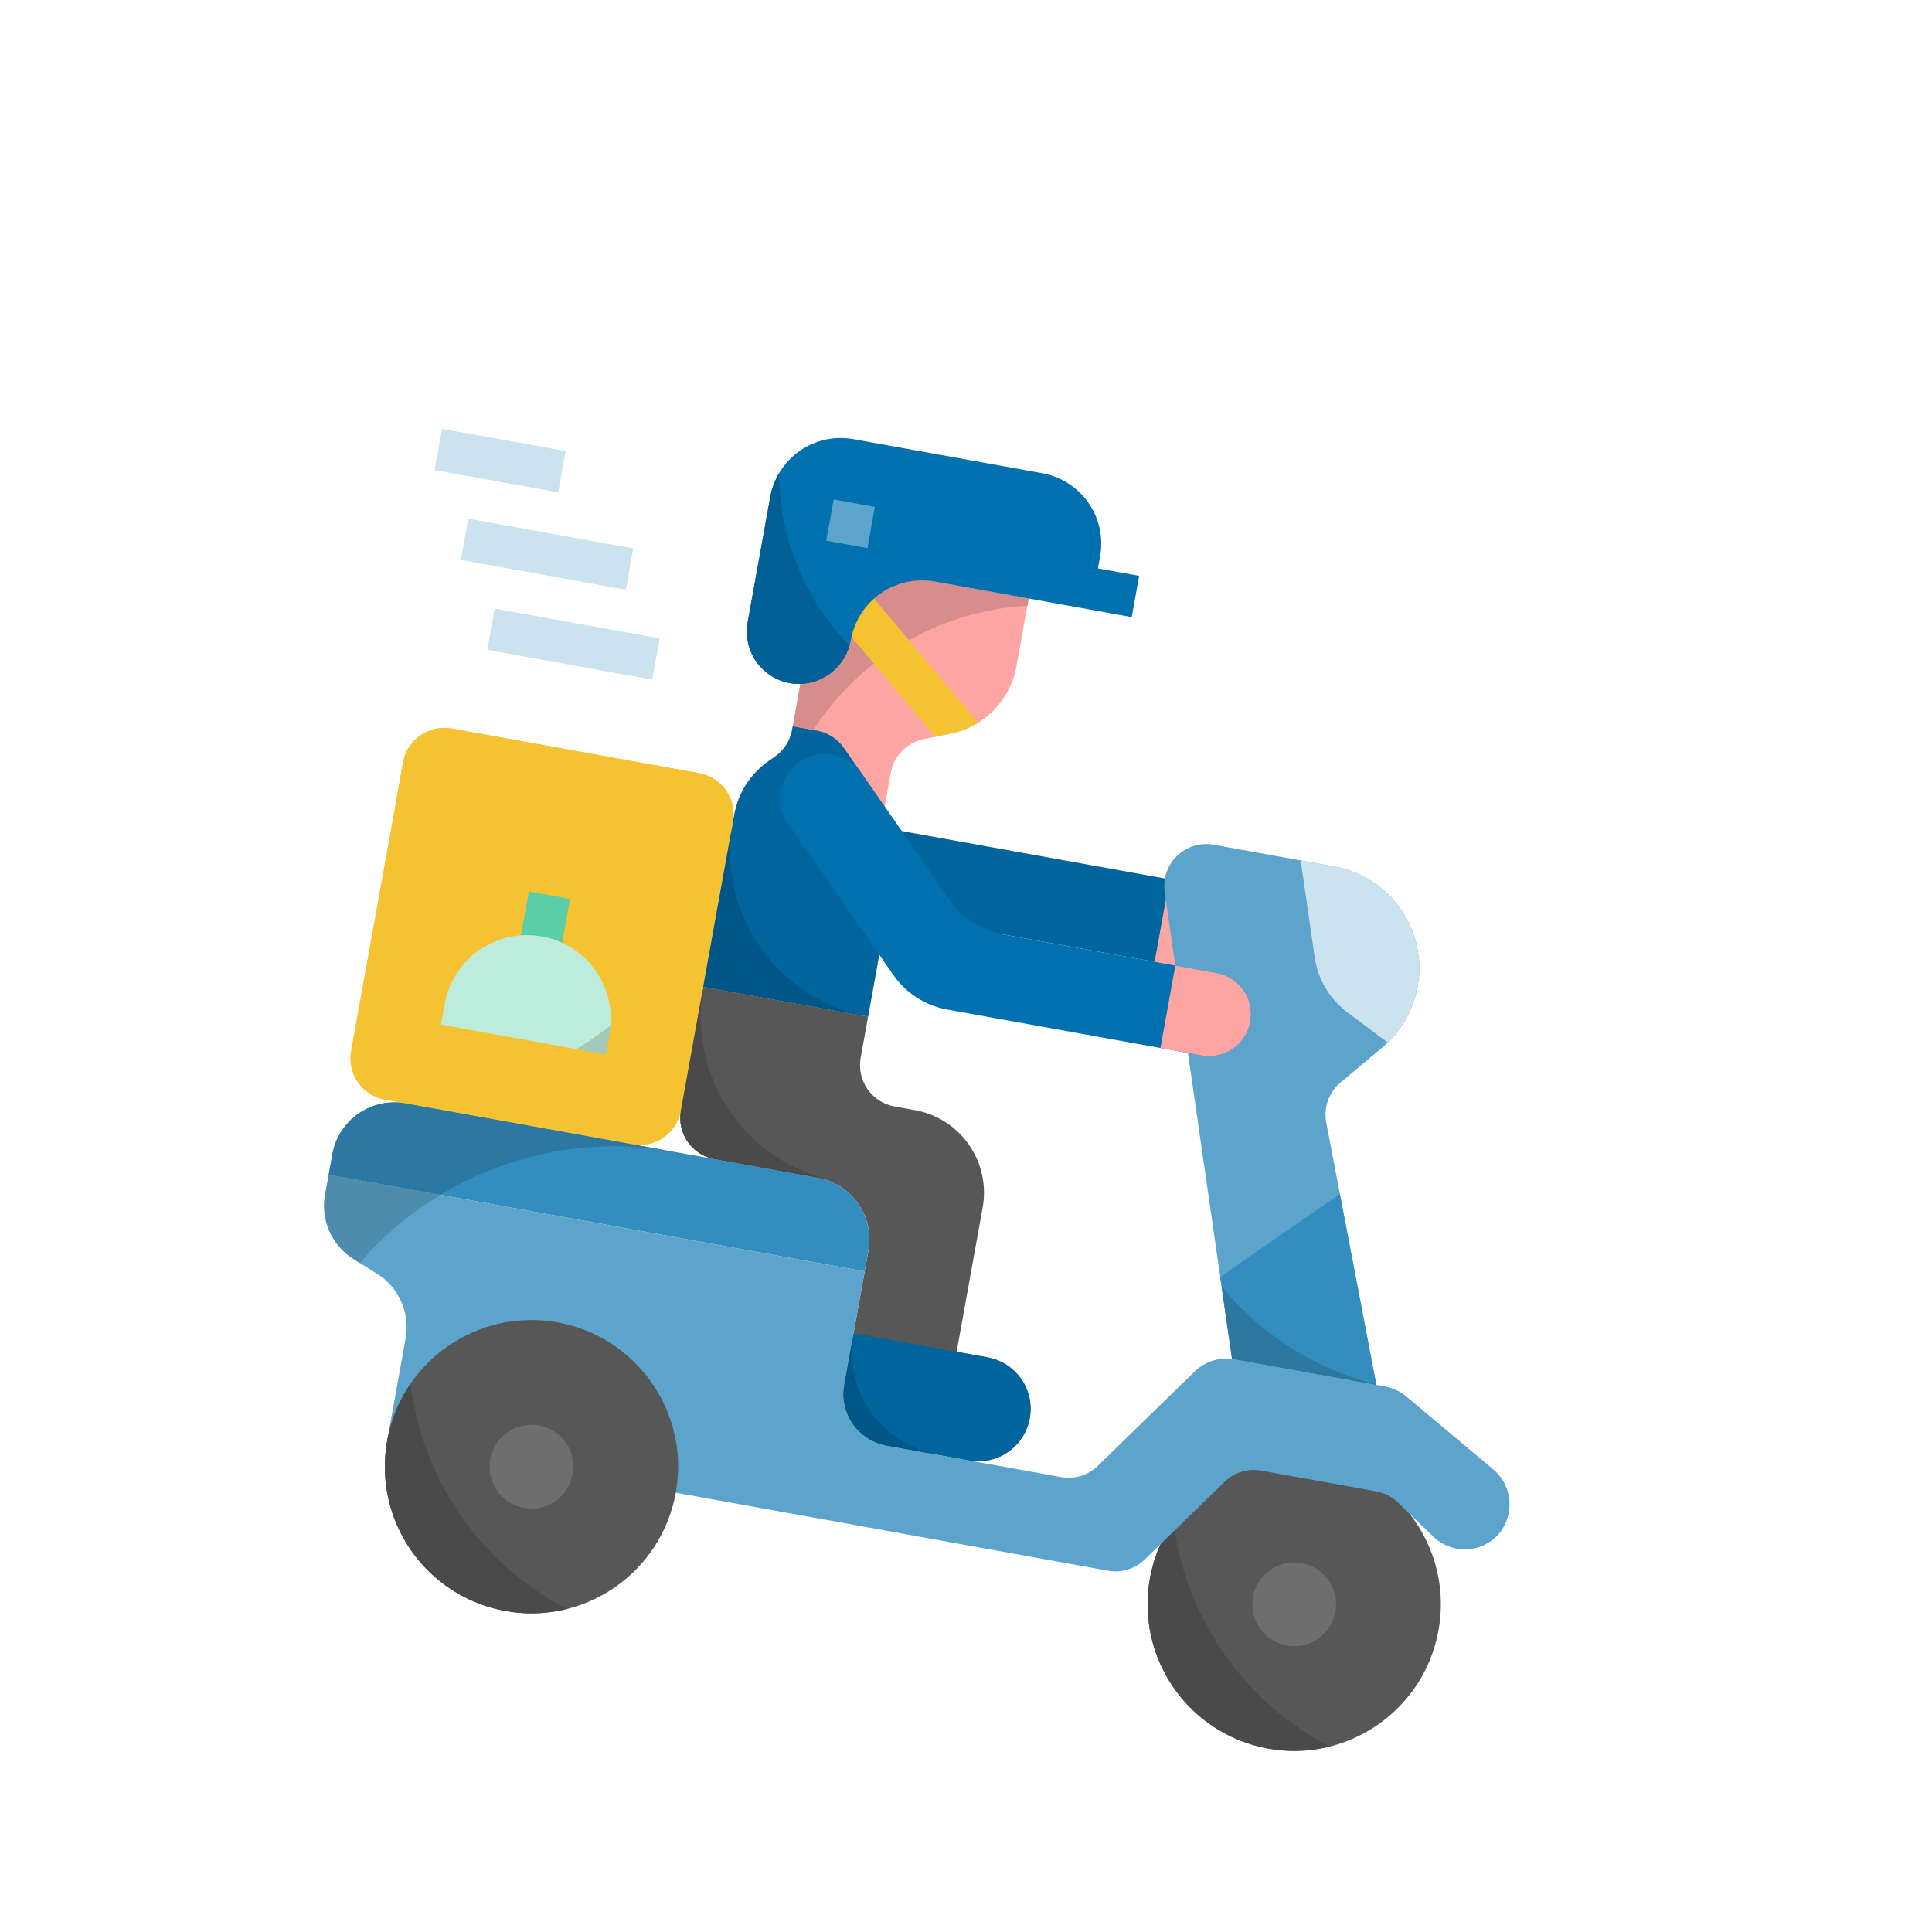 <svg width="179" height="179" viewBox="0 0 179 179" fill="none" xmlns="http://www.w3.org/2000/svg">
<path d="M117.499 162.006C110.115 160.674 105.209 153.608 106.541 146.224C107.873 138.84 114.938 133.934 122.322 135.266C129.706 136.598 134.612 143.664 133.28 151.048C131.948 158.432 124.883 163.338 117.499 162.006Z" fill="#575757"/>
<path d="M123.203 161.816C120.527 162.485 117.712 162.323 115.13 161.353C112.549 160.383 110.324 158.65 108.751 156.385C107.178 154.12 106.332 151.429 106.325 148.671C106.318 145.914 107.15 143.219 108.712 140.946C109.249 145.34 110.849 149.538 113.374 153.174C115.899 156.811 119.273 159.777 123.203 161.816Z" fill="#4A4A4A"/>
<path d="M119.222 152.456C117.112 152.075 115.71 150.056 116.091 147.947C116.471 145.837 118.49 144.435 120.6 144.816C122.709 145.196 124.111 147.215 123.731 149.325C123.35 151.435 121.331 152.836 119.222 152.456Z" fill="#6E6E6E"/>
<path d="M108.361 81.472L106.982 89.112L110.802 89.801C111.815 89.984 112.86 89.757 113.705 89.17C114.551 88.582 115.129 87.683 115.311 86.67C115.494 85.657 115.267 84.613 114.68 83.767C114.093 82.922 113.194 82.344 112.18 82.161L108.361 81.472Z" fill="#FDA5A3"/>
<path d="M79.711 76.304L108.361 81.472L106.982 89.112L78.333 83.944L79.711 76.304Z" fill="#00659D"/>
<path d="M112.44 78.264L123.618 80.28C125.032 80.535 126.37 81.105 127.534 81.947C128.698 82.79 129.658 83.883 130.342 85.147C131.393 87.088 131.742 89.334 131.328 91.503C130.914 93.672 129.764 95.632 128.071 97.05L124.196 100.298C123.667 100.742 123.265 101.32 123.033 101.971C122.801 102.622 122.747 103.323 122.877 104.001L127.52 128.315L114.151 125.903L107.909 82.638C107.821 82.029 107.879 81.408 108.078 80.826C108.277 80.244 108.612 79.718 109.054 79.291C109.497 78.864 110.035 78.548 110.623 78.369C111.212 78.191 111.834 78.154 112.44 78.264Z" fill="#5CA4CC"/>
<path d="M88.632 125.244L91.497 125.761C92.763 125.99 93.887 126.712 94.621 127.769C95.355 128.826 95.639 130.131 95.41 131.398C95.182 132.664 94.46 133.788 93.403 134.522C92.346 135.256 91.04 135.54 89.774 135.311L82.134 133.933C80.868 133.705 79.744 132.982 79.01 131.925C78.276 130.868 77.992 129.563 78.221 128.297L80.46 115.882C80.734 114.362 80.394 112.796 79.513 111.527C78.632 110.259 77.284 109.392 75.764 109.118L66.214 107.396C65.201 107.213 64.302 106.635 63.715 105.79C63.127 104.944 62.9 103.9 63.083 102.887L65.15 91.427L80.43 94.183L79.741 98.003C79.558 99.016 79.785 100.06 80.373 100.906C80.96 101.752 81.859 102.329 82.872 102.512L84.782 102.857C86.808 103.222 88.606 104.377 89.78 106.069C90.955 107.76 91.409 109.848 91.044 111.875L88.632 125.244Z" fill="#575757"/>
<path d="M71.237 70.493L71.784 70.113C72.203 69.822 72.56 69.452 72.835 69.023C73.111 68.594 73.299 68.115 73.39 67.614L76.205 52.006L95.305 55.452L94.171 61.739C93.896 63.266 93.169 64.675 92.085 65.785C91.001 66.895 89.609 67.655 88.089 67.966L85.573 68.481C84.814 68.637 84.118 69.017 83.576 69.572C83.034 70.127 82.67 70.832 82.532 71.595L81.965 74.739L83.531 76.993L80.43 94.183L65.15 91.427L68.025 75.492C68.39 73.465 69.546 71.667 71.237 70.493Z" fill="#FDA5A3"/>
<path d="M78.425 52.406L90.619 66.955C89.842 67.439 88.986 67.781 88.089 67.966L86.649 68.261L75.642 55.129L76.205 52.006L78.425 52.406Z" fill="#F5C231"/>
<path d="M71.237 70.493L71.784 70.113C72.63 69.526 73.207 68.627 73.39 67.614L73.449 67.286L75.687 67.69C76.189 67.78 76.667 67.969 77.096 68.244C77.525 68.52 77.895 68.877 78.186 69.296L83.531 76.993L80.43 94.183L65.15 91.427L68.025 75.492C68.39 73.466 69.546 71.667 71.237 70.493Z" fill="#00659D"/>
<path d="M41.856 67.503L64.776 71.638C66.885 72.018 68.287 74.037 67.906 76.147L63.083 102.887C62.702 104.996 60.684 106.398 58.574 106.017L35.654 101.883C33.544 101.502 32.143 99.484 32.523 97.374L37.347 70.634C37.727 68.525 39.746 67.123 41.856 67.503Z" fill="#F5C231"/>
<path d="M67.217 79.967L36.658 74.454L37.347 70.634C37.53 69.621 38.107 68.722 38.953 68.135C39.798 67.548 40.843 67.321 41.856 67.503L64.776 71.638C65.789 71.821 66.688 72.398 67.275 73.244C67.862 74.09 68.089 75.134 67.906 76.147L67.217 79.967Z" fill="#F5C231"/>
<path d="M45.833 56.388L61.113 59.145L60.424 62.965L45.144 60.208L45.833 56.388Z" fill="#CBE2EF"/>
<path d="M43.391 48.059L58.671 50.815L57.982 54.635L42.702 51.879L43.391 48.059Z" fill="#CBE2EF"/>
<path d="M40.949 39.73L52.409 41.797L51.72 45.617L40.26 43.55L40.949 39.73Z" fill="#CBE2EF"/>
<path d="M79.082 123.522L91.497 125.761C92.763 125.99 93.887 126.712 94.621 127.769C95.355 128.826 95.639 130.131 95.41 131.398C95.182 132.664 94.46 133.788 93.403 134.522C92.346 135.256 91.04 135.54 89.774 135.311L82.134 133.933C80.868 133.705 79.744 132.982 79.01 131.925C78.276 130.868 77.992 129.563 78.221 128.297L79.082 123.522Z" fill="#00659D"/>
<path d="M37.564 102.228L75.764 109.118C76.516 109.254 77.235 109.537 77.878 109.95C78.521 110.363 79.077 110.899 79.513 111.527C79.949 112.155 80.257 112.863 80.419 113.61C80.582 114.357 80.596 115.129 80.46 115.882L80.116 117.792L30.456 108.834L30.801 106.924C30.936 106.171 31.219 105.453 31.632 104.81C32.046 104.167 32.582 103.611 33.21 103.175C33.838 102.739 34.546 102.431 35.293 102.268C36.04 102.106 36.812 102.092 37.564 102.228Z" fill="#338DBF"/>
<path d="M48.994 82.596L52.814 83.285L51.78 89.015L47.96 88.326L48.994 82.596Z" fill="#59CEA7"/>
<path d="M87.959 83.37C88.54 84.207 89.281 84.922 90.138 85.473C90.996 86.024 91.954 86.401 92.957 86.582L112.712 90.146C113.725 90.328 114.625 90.906 115.212 91.752C115.799 92.597 116.026 93.642 115.843 94.655C115.661 95.668 115.083 96.567 114.237 97.154C113.392 97.741 112.347 97.968 111.334 97.786L87.759 93.533C86.756 93.352 85.798 92.975 84.94 92.424C84.083 91.873 83.342 91.158 82.76 90.321L73.044 76.327C72.735 75.883 72.517 75.382 72.403 74.854C72.287 74.326 72.278 73.78 72.374 73.248C73.025 69.638 77.715 68.618 79.807 71.63L87.959 83.37Z" fill="#0071AF"/>
<path d="M108.892 89.457L107.514 97.097L111.334 97.786C112.347 97.968 113.392 97.741 114.237 97.154C115.083 96.567 115.661 95.668 115.843 94.655C116.026 93.642 115.799 92.597 115.212 91.752C114.625 90.906 113.726 90.328 112.712 90.146L108.892 89.457Z" fill="#FDA5A3"/>
<path d="M40.852 94.932L41.197 93.022C41.562 90.996 42.718 89.198 44.409 88.023C46.1 86.849 48.189 86.395 50.215 86.76C52.241 87.126 54.039 88.281 55.214 89.972C56.388 91.664 56.842 93.752 56.477 95.778L56.132 97.688L40.852 94.932Z" fill="#BDECDC"/>
<path d="M123.618 80.28C125.032 80.535 126.37 81.105 127.534 81.947C128.698 82.79 129.658 83.883 130.342 85.146C131.337 86.985 131.704 89.099 131.385 91.166C131.067 93.232 130.081 95.138 128.578 96.591L124.837 93.794C124.021 93.183 123.333 92.418 122.812 91.541C122.292 90.665 121.949 89.695 121.803 88.685L120.51 79.719L123.618 80.28Z" fill="#CBE2EF"/>
<path d="M124.14 110.614L127.52 128.315L114.151 125.904L113.055 118.31L124.14 110.614Z" fill="#338DBF"/>
<path d="M80.115 117.792L78.221 128.297C77.992 129.563 78.276 130.868 79.01 131.925C79.744 132.982 80.868 133.704 82.134 133.933L98.313 136.851C98.921 136.961 99.547 136.924 100.137 136.743C100.728 136.563 101.267 136.244 101.71 135.812L110.701 127.058C111.177 126.594 111.757 126.251 112.393 126.057C113.028 125.862 113.701 125.822 114.355 125.94L128.339 128.463C129.054 128.592 129.723 128.905 130.28 129.372L138.315 136.107C139.141 136.787 139.681 137.754 139.825 138.814C139.969 139.875 139.707 140.951 139.091 141.827C138.741 142.31 138.29 142.712 137.771 143.007C137.252 143.301 136.675 143.48 136.08 143.533C135.486 143.586 134.887 143.51 134.324 143.311C133.761 143.113 133.247 142.796 132.817 142.382L129.509 139.197C128.957 138.665 128.26 138.309 127.506 138.173L116.849 136.251C116.241 136.141 115.616 136.178 115.025 136.359C114.434 136.54 113.895 136.859 113.452 137.29L106.062 144.486C105.619 144.917 105.08 145.236 104.489 145.417C103.898 145.598 103.273 145.635 102.665 145.525L53.061 136.577C53.244 135.564 53.017 134.52 52.43 133.674C51.843 132.829 50.944 132.251 49.931 132.068C48.917 131.885 47.873 132.112 47.028 132.7C46.182 133.287 45.604 134.186 45.422 135.199L35.872 133.476L37.584 123.986C37.79 122.84 37.649 121.66 37.178 120.596C36.707 119.532 35.928 118.633 34.941 118.016L32.765 116.654C31.778 116.037 30.999 115.139 30.528 114.075C30.057 113.01 29.916 111.83 30.122 110.684L30.456 108.834L80.115 117.792Z" fill="#5CA4CC"/>
<path d="M46.83 149.258C39.446 147.926 34.54 140.86 35.872 133.476C37.204 126.092 44.269 121.186 51.653 122.518C59.037 123.85 63.943 130.916 62.611 138.3C61.279 145.684 54.214 150.59 46.83 149.258Z" fill="#575757"/>
<path d="M48.552 139.708C46.443 139.327 45.041 137.309 45.421 135.199C45.802 133.089 47.821 131.687 49.931 132.068C52.04 132.449 53.442 134.467 53.061 136.577C52.681 138.687 50.662 140.088 48.552 139.708Z" fill="#6E6E6E"/>
<path d="M67.906 76.147L63.083 102.887C62.9 103.9 62.322 104.799 61.477 105.386C60.631 105.973 59.587 106.2 58.574 106.018L35.654 101.883C35.323 101.822 35 101.718 34.696 101.574C42.404 102.234 50.081 99.993 56.224 95.29C62.366 90.587 66.533 83.76 67.906 76.147Z" fill="#F5C231"/>
<path d="M77.674 109.463L66.214 107.396C65.201 107.213 64.302 106.635 63.715 105.79C63.127 104.944 62.9 103.9 63.083 102.887L65.15 91.427C64.419 95.479 65.328 99.656 67.677 103.039C70.025 106.421 73.621 108.732 77.674 109.463Z" fill="#4A4A4A"/>
<path d="M80.43 94.183L65.15 91.427L67.906 76.147C67.175 80.199 68.084 84.376 70.433 87.758C72.781 91.141 76.378 93.452 80.43 94.183Z" fill="#005686"/>
<path d="M86.909 134.794L82.134 133.933C81.507 133.82 80.909 133.584 80.373 133.24C79.836 132.895 79.374 132.449 79.01 131.925C78.647 131.402 78.39 130.812 78.254 130.19C78.119 129.567 78.108 128.924 78.221 128.297L79.082 123.522C78.625 126.054 79.193 128.665 80.661 130.779C82.129 132.893 84.376 134.337 86.909 134.794Z" fill="#005686"/>
<path d="M52.534 149.068C49.858 149.737 47.043 149.575 44.461 148.605C41.88 147.635 39.655 145.902 38.082 143.637C36.509 141.372 35.663 138.681 35.656 135.924C35.649 133.166 36.481 130.471 38.043 128.198C38.58 132.593 40.18 136.79 42.705 140.427C45.23 144.063 48.604 147.029 52.534 149.068Z" fill="#4A4A4A"/>
<path d="M37.564 102.228L62.394 106.707C54.951 105.353 47.271 106.774 40.805 110.701L30.456 108.834L30.801 106.924C30.936 106.171 31.219 105.453 31.632 104.81C32.046 104.167 32.582 103.611 33.21 103.175C33.838 102.739 34.546 102.431 35.293 102.268C36.04 102.106 36.812 102.092 37.564 102.228Z" fill="#2C78A3"/>
<path d="M33.339 117.013L32.765 116.654C31.778 116.037 30.999 115.139 30.528 114.075C30.057 113.01 29.916 111.83 30.122 110.684L30.456 108.834L40.805 110.701C38 112.399 35.48 114.53 33.339 117.013Z" fill="#4E8CAE"/>
<path d="M73.449 67.286L76.205 52.006L95.305 55.452L95.185 56.117C91.207 56.338 87.336 57.496 83.891 59.496C80.445 61.497 77.52 64.284 75.356 67.63L73.449 67.286Z" fill="#D78D8B"/>
<path d="M127.508 128.252L127.52 128.315L114.151 125.904L113.181 119.185C116.854 123.674 121.88 126.855 127.508 128.252Z" fill="#2C78A3"/>
<path d="M56.576 95.015C56.555 95.268 56.523 95.523 56.477 95.778L56.132 97.688L53.422 97.2C54.517 96.537 55.57 95.807 56.576 95.015Z" fill="#A1C9BC"/>
<path d="M78.425 52.407L84.215 59.314C83.078 59.953 81.993 60.678 80.968 61.483L75.642 55.129L76.205 52.006L78.425 52.407Z" fill="#F5C231"/>
<path d="M74.108 41.767C75.552 40.765 77.334 40.377 79.064 40.689L96.581 43.849C98.311 44.161 99.846 45.147 100.848 46.591C101.85 48.034 102.238 49.817 101.926 51.546L101.724 52.665L105.544 53.354L104.855 57.174L86.596 53.88C85.733 53.725 84.848 53.741 83.991 53.927C83.135 54.114 82.323 54.467 81.603 54.967C80.882 55.467 80.268 56.104 79.794 56.842C79.32 57.579 78.996 58.403 78.84 59.266C78.373 61.855 75.962 63.697 73.358 63.322C72.712 63.23 72.092 63.008 71.534 62.671C70.976 62.334 70.492 61.887 70.11 61.358C69.729 60.83 69.457 60.229 69.313 59.593C69.169 58.958 69.154 58.299 69.27 57.657L71.366 46.034C71.678 44.304 72.665 42.77 74.108 41.767Z" fill="#0071AF"/>
<path d="M77.239 46.276L81.059 46.965L80.37 50.785L76.55 50.096L77.239 46.276Z" fill="#5CA4CC"/>
<path d="M78.704 59.821C78.377 60.946 77.659 61.918 76.679 62.56C75.698 63.202 74.52 63.473 73.358 63.322C72.712 63.23 72.092 63.008 71.534 62.671C70.976 62.334 70.492 61.887 70.11 61.358C69.729 60.83 69.457 60.23 69.313 59.594C69.169 58.958 69.154 58.299 69.27 57.657L71.366 46.034C71.505 45.268 71.777 44.532 72.171 43.861C72.227 49.821 74.565 55.532 78.704 59.821Z" fill="#006095"/>
</svg>
